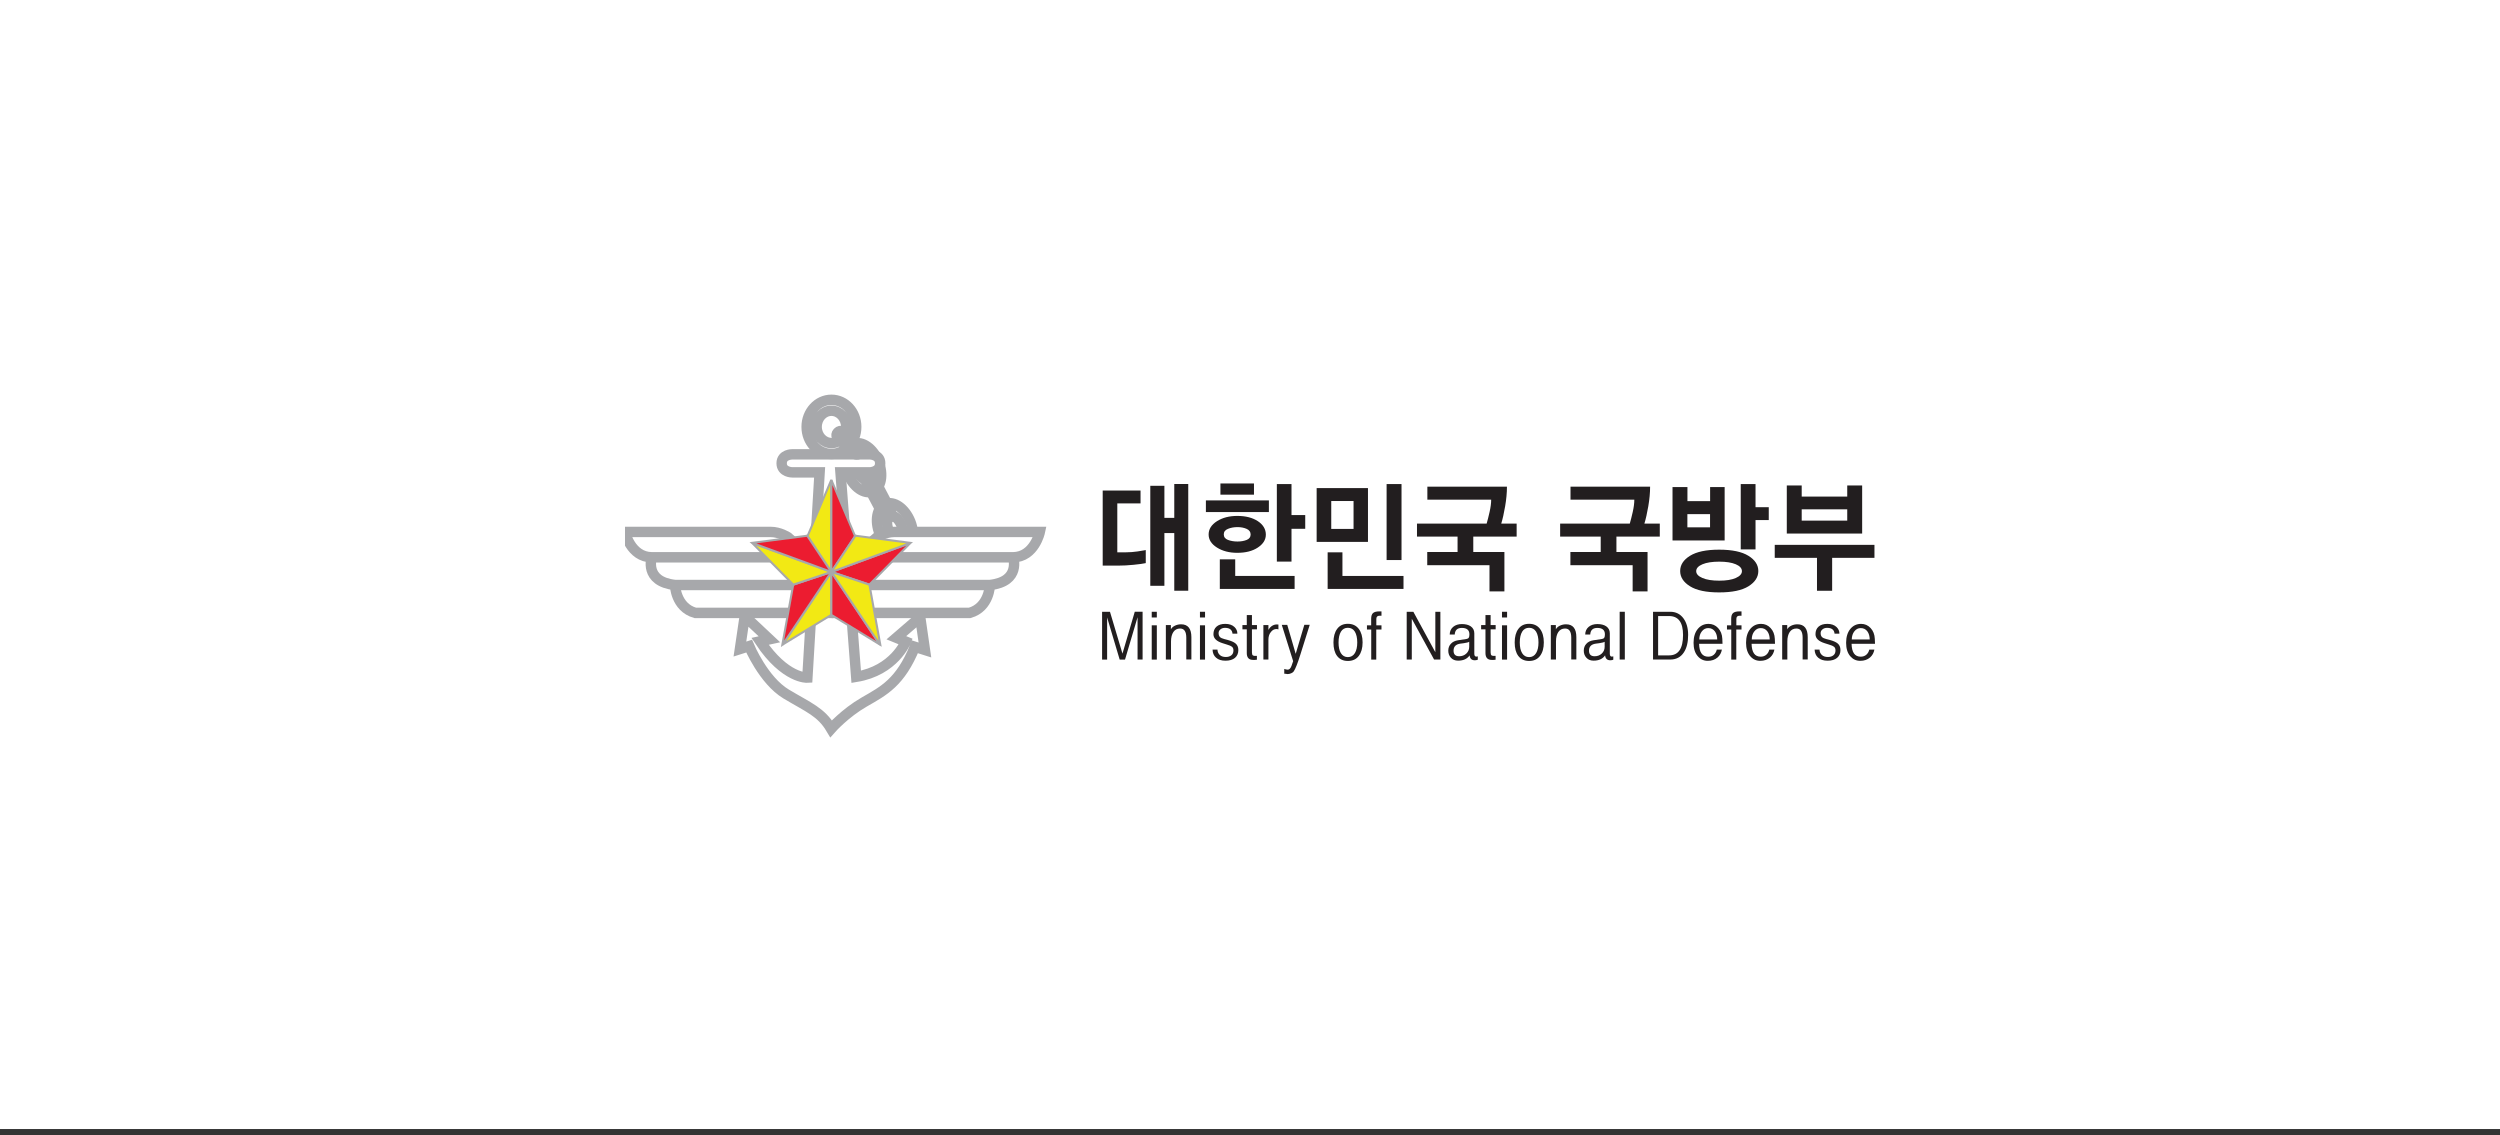 <svg width="240" height="109" viewBox="0 0 240 109" fill="none" xmlns="http://www.w3.org/2000/svg">
<rect x="0" y="0" width="240" height="109" fill="#333333" stroke="none"/>
<rect width="240" height="108.387" fill="white"/>
    <g clip-path="url(#clip0)">
        <path fill-rule="evenodd" clip-rule="evenodd"
              d="M83.783 47.172C82.971 47.5 81.904 46.748 81.397 45.49C80.89 44.231 81.135 42.949 81.946 42.621C82.757 42.293 83.824 43.044 84.331 44.303C84.838 45.561 84.594 46.843 83.783 47.172Z"
              fill="white" stroke="#A7A8AB"/>
        <path fill-rule="evenodd" clip-rule="evenodd"
              d="M83.315 46.013C82.975 46.15 82.498 45.763 82.253 45.148C82.003 44.534 82.08 43.92 82.414 43.782C82.754 43.645 83.231 44.033 83.482 44.647C83.726 45.262 83.655 45.876 83.315 46.013Z"
              fill="white" stroke="#A7A8AB"/>
        <path fill-rule="evenodd" clip-rule="evenodd"
              d="M76.059 43.617C76.059 43.617 75.039 43.605 75.039 44.476C75.039 45.347 76.059 45.347 76.059 45.347H78.683L77.508 65.053C77.508 65.053 75.385 65.184 72.964 61.569L73.864 61.373L71.496 59.148L71.031 62.309L71.914 62.029C71.914 62.029 73.286 65.309 75.463 66.621C77.64 67.927 78.826 68.339 79.787 69.961C79.787 69.961 81.105 68.464 82.972 67.391C84.838 66.317 86.431 65.524 87.832 62.094L88.793 62.398L88.339 59.249L86.049 61.224L86.956 61.593C86.956 61.593 85.852 64.373 82.196 64.975L80.687 45.347H83.508C83.508 45.347 84.498 45.335 84.498 44.476C84.498 43.617 83.508 43.617 83.508 43.617H76.059Z"
              fill="white" stroke="#A7A8AB"/>
        <path fill-rule="evenodd" clip-rule="evenodd"
              d="M86.837 52.932C86.026 53.26 84.959 52.509 84.452 51.25C83.945 49.992 84.189 48.71 85 48.382C85.811 48.054 86.879 48.805 87.386 50.063C87.887 51.322 87.642 52.604 86.837 52.932Z"
              fill="white" stroke="#A7A8AB"/>
        <path fill-rule="evenodd" clip-rule="evenodd"
              d="M86.366 51.776C86.026 51.913 85.549 51.525 85.304 50.911C85.053 50.297 85.131 49.682 85.465 49.545C85.805 49.408 86.282 49.796 86.533 50.41C86.777 51.03 86.706 51.639 86.366 51.776Z"
              fill="white" stroke="#A7A8AB"/>
        <path fill-rule="evenodd" clip-rule="evenodd"
              d="M79.817 38.381C78.505 38.381 77.438 39.544 77.438 40.981C77.438 42.419 78.505 43.582 79.817 43.582C81.129 43.582 82.197 42.419 82.197 40.981C82.197 39.544 81.135 38.381 79.817 38.381ZM79.817 42.532C79.036 42.532 78.398 41.834 78.398 40.981C78.398 40.122 79.036 39.431 79.817 39.431C80.605 39.431 81.237 40.128 81.237 40.981C81.243 41.84 80.605 42.532 79.817 42.532Z"
              fill="white" stroke="#A7A8AB"/>
        <path fill-rule="evenodd" clip-rule="evenodd"
              d="M81.028 41.493C81.028 41.493 80.7 41.213 80.419 41.511C80.139 41.804 80.461 42.09 80.461 42.09L81.964 43.509C81.964 43.509 82.25 43.802 82.537 43.503C82.817 43.205 82.525 42.919 82.525 42.919L81.028 41.493Z"
              fill="white" stroke="#A7A8AB"/>
        <path fill-rule="evenodd" clip-rule="evenodd"
              d="M84.001 46.123C84.001 46.123 83.672 45.55 83.297 45.741C82.927 45.938 83.243 46.516 83.243 46.516L84.722 49.32C84.722 49.32 85.002 49.886 85.378 49.689C85.754 49.493 85.468 48.926 85.468 48.926L84.001 46.123Z"
              fill="white" stroke="#A7A8AB"/>
        <path d="M80.004 54.335H78.829L75.614 51.556C75.614 51.556 74.857 51.066 73.98 51.066C73.109 51.066 60 51.066 60 51.066C60 51.066 60.513 53.476 62.571 53.5H75.591H62.571C62.571 53.5 61.789 55.826 64.807 56.16H77.606H64.801C64.801 56.16 64.843 58.301 66.746 58.838H80.004"
              fill="white"/>
        <path d="M80.004 54.335H78.829L75.614 51.556C75.614 51.556 74.857 51.066 73.98 51.066C73.109 51.066 60 51.066 60 51.066C60 51.066 60.513 53.476 62.571 53.5H75.591H62.571C62.571 53.5 61.789 55.826 64.807 56.16H77.606H64.801C64.801 56.16 64.843 58.301 66.746 58.838H80.004"
              stroke="#A7A8AB"/>
        <path d="M79.828 54.335H81.003L84.218 51.556C84.218 51.556 84.975 51.066 85.846 51.066C86.717 51.066 99.826 51.066 99.826 51.066C99.826 51.066 99.313 53.476 97.256 53.5H84.242H97.261C97.261 53.5 98.043 55.826 95.031 56.16H82.232H95.031C95.031 56.16 94.989 58.301 93.087 58.838H79.828"
              fill="white"/>
        <path d="M79.828 54.335H81.003L84.218 51.556C84.218 51.556 84.975 51.066 85.846 51.066C86.717 51.066 99.826 51.066 99.826 51.066C99.826 51.066 99.313 53.476 97.256 53.5H84.242H97.261C97.261 53.5 98.043 55.826 95.031 56.16H82.232H95.031C95.031 56.16 94.989 58.301 93.087 58.838H79.828"
              stroke="#A7A8AB"/>
        <path d="M79.809 54.906L87.401 52.121L83.459 56.123L83.465 56.129L79.809 54.906Z" fill="#EC1C30"
              stroke="#A7A8AB" stroke-width="0.2"/>
        <path d="M79.804 46.074L77.544 51.418L77.496 51.43L79.804 54.907V46.074Z" fill="#F2E914"
              stroke="#A7A8AB" stroke-width="0.2"/>
        <path d="M79.805 54.907L75.141 61.873L79.805 59.029V54.907Z" fill="#F2E914" stroke="#A7A8AB"
              stroke-width="0.2"/>
        <path d="M79.805 54.907L76.149 56.13L75.106 61.897L75.141 61.873L79.805 54.907Z" fill="#EC1C30"
              stroke="#A7A8AB" stroke-width="0.2"/>
        <path d="M79.805 54.906L72.207 52.121L76.149 56.123V56.129L79.805 54.906Z" fill="#F2E914"
              stroke="#A7A8AB" stroke-width="0.2"/>
        <path d="M77.495 51.43L72.199 52.116L72.205 52.121L79.804 54.907L77.495 51.43Z" fill="#EC1C30"
              stroke="#A7A8AB" stroke-width="0.2"/>
        <path d="M79.809 46.074L82.063 51.418L82.117 51.43L79.809 54.907V46.074Z" fill="#EC1C30"
              stroke="#A7A8AB" stroke-width="0.2"/>
        <path d="M79.809 54.907L84.467 61.873L79.809 59.029V54.907Z" fill="#EC1C30" stroke="#A7A8AB"
              stroke-width="0.2"/>
        <path d="M79.809 54.907L83.465 56.13L84.508 61.897L84.467 61.873L79.809 54.907Z" fill="#F2E914"
              stroke="#A7A8AB" stroke-width="0.2"/>
        <path d="M82.117 51.43L87.407 52.116L87.401 52.121L79.809 54.907L82.117 51.43Z" fill="#F2E914"
              stroke="#A7A8AB" stroke-width="0.2"/>
        <path d="M109.993 54.059C109.754 54.113 109.366 54.167 108.83 54.22C108.293 54.274 107.81 54.298 107.392 54.298H105.859V47.093H109.492V48.328H107.261V53.022H108.096C108.454 53.022 108.824 52.992 109.205 52.938C109.587 52.878 109.849 52.837 109.993 52.807V54.059ZM112.73 56.713V51.173H111.782V56.236H110.428V46.64H111.782V49.717H112.73V46.467H114.072V56.713H112.73Z"
              fill="#221E1F"/>
        <path d="M115.766 49.159V48.037H121.813V49.159H115.766ZM116.827 50.035C117.364 49.695 118.014 49.528 118.784 49.528C119.595 49.528 120.251 49.701 120.758 50.035C121.265 50.375 121.521 50.805 121.521 51.324C121.521 51.813 121.265 52.224 120.752 52.564C120.239 52.904 119.583 53.071 118.772 53.071C118.008 53.071 117.358 52.898 116.827 52.564C116.29 52.224 116.028 51.807 116.028 51.312C116.028 50.799 116.296 50.375 116.827 50.035ZM117.102 56.536V53.697H118.581V55.29H124.283V56.536H117.102ZM117.161 47.489V46.415H120.382V47.489H117.161ZM117.883 51.831C118.151 51.932 118.455 51.986 118.801 51.986C119.135 51.986 119.434 51.932 119.684 51.831C119.935 51.729 120.06 51.556 120.06 51.312C120.06 51.067 119.935 50.888 119.684 50.775C119.434 50.662 119.135 50.602 118.801 50.602C118.467 50.602 118.163 50.656 117.889 50.769C117.615 50.876 117.483 51.055 117.483 51.3C117.483 51.55 117.615 51.729 117.883 51.831ZM123.984 50.763V53.912H122.577V46.469H123.984V49.445H125.302V50.763H123.984Z"
              fill="#221E1F"/>
        <path d="M126.398 52.022V46.857H131.325V52.022H126.398ZM127.454 56.537V53.024H128.874V55.291H134.736V56.537H127.454ZM129.941 48.098H127.8V50.776H129.941V48.098ZM133.114 53.764V46.47H134.546V53.764H133.114Z"
              fill="#221E1F"/>
        <path d="M141.435 51.521V52.994H144.423V56.775H142.991V54.258H137.015V52.994H139.926V51.515H136.031V50.268H142.717C142.807 49.964 142.902 49.583 143.003 49.135C143.105 48.682 143.153 48.294 143.153 47.966H137.027V46.72H144.667C144.667 47.31 144.608 47.936 144.494 48.599C144.381 49.261 144.256 49.821 144.119 50.268H145.598V51.515H141.435V51.521Z"
              fill="#221E1F"/>
        <path d="M155.177 51.521V52.994H158.165V56.775H156.734V54.258H150.758V52.994H153.668V51.515H149.773V50.268H156.459C156.549 49.964 156.644 49.583 156.746 49.135C156.847 48.682 156.895 48.294 156.895 47.966H150.769V46.72H158.41C158.41 47.31 158.35 47.936 158.237 48.599C158.123 49.261 157.998 49.821 157.861 50.268H159.34V51.515H155.177V51.521Z"
              fill="#221E1F"/>
        <path d="M160.562 51.885V46.756H161.994V48.11H164.171V46.756H165.566V51.885H160.562ZM162.238 53.358C162.871 52.965 163.801 52.768 165.036 52.768C166.282 52.768 167.219 52.965 167.851 53.358C168.483 53.752 168.799 54.235 168.799 54.82C168.799 55.398 168.483 55.887 167.857 56.281C167.225 56.675 166.288 56.871 165.036 56.871C163.801 56.871 162.865 56.675 162.238 56.281C161.606 55.887 161.296 55.398 161.296 54.82C161.296 54.235 161.606 53.752 162.238 53.358ZM164.165 49.356H161.988V50.627H164.165V49.356ZM166.634 55.488C167.028 55.315 167.225 55.094 167.225 54.831C167.225 54.557 167.028 54.337 166.634 54.169C166.24 54.002 165.71 53.919 165.048 53.919C164.374 53.919 163.837 54.002 163.437 54.169C163.038 54.337 162.835 54.557 162.835 54.831C162.835 55.1 163.038 55.321 163.437 55.488C163.837 55.661 164.374 55.744 165.048 55.744C165.716 55.744 166.24 55.661 166.634 55.488ZM168.531 49.929V52.744H167.111V46.47H168.531V48.694H169.801V49.929H168.531Z"
              fill="#221E1F"/>
        <path d="M175.886 53.553V56.714H174.431V53.553H170.375V52.306H179.948V53.553H175.886ZM171.532 51.221V46.605H172.963V47.672H177.335V46.605H178.767V51.221H171.532ZM177.335 48.895H172.963V49.98H177.335V48.895Z"
              fill="#221E1F"/>
        <path d="M107.757 62.748L108.938 58.728H109.689V63.315H109.206V59.253L108.002 63.321H107.489L106.284 59.277V63.321H105.801V58.734H106.558L107.757 62.748Z"
              fill="#221E1F"/>
        <path d="M110.566 58.73H111.055V59.278H110.566V58.73ZM110.566 60.03H111.055V63.322H110.566V60.03Z"
              fill="#221E1F"/>
        <path d="M112.405 60.416C112.483 60.267 112.614 60.153 112.793 60.064C112.972 59.98 113.168 59.933 113.383 59.933C114.045 59.933 114.373 60.35 114.373 61.173V63.308H113.884V61.221C113.884 60.63 113.687 60.338 113.288 60.338C113.007 60.338 112.793 60.452 112.644 60.672C112.494 60.893 112.417 61.197 112.417 61.591V63.314H111.922V60.004H112.405V60.416Z"
              fill="#221E1F"/>
        <path d="M115.195 58.73H115.684V59.278H115.195V58.73ZM115.195 60.03H115.684V63.322H115.195V60.03Z"
              fill="#221E1F"/>
        <path d="M116.406 62.361H116.877C116.883 62.575 116.961 62.748 117.104 62.88C117.247 63.011 117.438 63.071 117.683 63.071C117.897 63.071 118.076 63.017 118.207 62.91C118.345 62.802 118.41 62.647 118.41 62.438C118.41 62.283 118.363 62.164 118.267 62.086C118.19 62.021 118.029 61.949 117.784 61.878L117.384 61.752C116.788 61.568 116.49 61.281 116.49 60.882C116.49 60.572 116.591 60.327 116.788 60.154C116.985 59.981 117.265 59.892 117.623 59.892C118.005 59.892 118.297 59.993 118.512 60.196C118.696 60.375 118.792 60.589 118.786 60.834H118.321C118.285 60.458 118.04 60.273 117.599 60.273C117.426 60.273 117.283 60.321 117.164 60.416C117.044 60.512 116.985 60.631 116.985 60.774C116.985 60.947 117.032 61.072 117.122 61.162C117.199 61.234 117.331 61.299 117.522 61.347L117.862 61.436C118.19 61.526 118.434 61.633 118.589 61.752C118.786 61.907 118.881 62.122 118.881 62.403C118.881 62.719 118.774 62.969 118.559 63.154C118.345 63.333 118.04 63.428 117.653 63.428C117.259 63.428 116.955 63.333 116.74 63.136C116.526 62.951 116.412 62.689 116.406 62.361Z"
              fill="#221E1F"/>
        <path d="M119.703 59.045H120.186V60.005H120.669V60.417H120.186V62.623C120.186 62.779 120.216 62.88 120.281 62.922C120.329 62.957 120.43 62.975 120.586 62.963H120.592C120.597 62.969 120.621 62.969 120.663 62.963V63.333L120.478 63.351C120.419 63.357 120.353 63.357 120.287 63.351C119.894 63.351 119.691 63.13 119.691 62.695V60.417H119.273V60.005H119.691V59.045H119.703Z"
              fill="#221E1F"/>
        <path d="M121.768 60.477C121.852 60.316 121.965 60.185 122.108 60.089C122.257 59.994 122.412 59.946 122.573 59.946C122.627 59.946 122.675 59.952 122.729 59.958V60.423C122.669 60.4 122.603 60.388 122.538 60.388C122.335 60.388 122.162 60.477 122.019 60.656C121.852 60.847 121.768 61.097 121.768 61.402V63.316H121.285V60.006H121.768V60.477Z"
              fill="#221E1F"/>
        <path d="M124.387 62.768L125.216 59.982H125.735L124.828 62.863C124.572 63.68 124.363 64.211 124.196 64.456C124.148 64.527 124.065 64.587 123.951 64.635C123.838 64.688 123.719 64.712 123.588 64.712L123.45 64.688C123.403 64.682 123.355 64.682 123.289 64.676V64.217C123.337 64.235 123.391 64.247 123.456 64.265C123.522 64.277 123.576 64.289 123.617 64.289C123.778 64.289 123.898 64.163 123.987 63.919L124.142 63.471L123.051 59.988H123.576L124.387 62.768Z"
              fill="#221E1F"/>
        <path d="M129.395 59.886C129.843 59.886 130.189 60.047 130.439 60.369C130.684 60.691 130.809 61.126 130.809 61.675C130.809 62.224 130.684 62.653 130.439 62.975C130.195 63.291 129.849 63.452 129.395 63.452C128.948 63.452 128.602 63.291 128.358 62.969C128.125 62.659 128.012 62.23 128.012 61.675C128.012 61.126 128.131 60.685 128.37 60.369C128.608 60.047 128.948 59.886 129.395 59.886ZM129.395 60.267C129.103 60.267 128.877 60.393 128.727 60.643C128.578 60.894 128.501 61.24 128.501 61.675C128.501 62.11 128.572 62.444 128.721 62.695C128.877 62.951 129.103 63.083 129.395 63.083C129.688 63.083 129.914 62.951 130.069 62.695C130.218 62.45 130.296 62.11 130.296 61.675C130.296 61.24 130.218 60.9 130.069 60.643C129.914 60.393 129.688 60.267 129.395 60.267Z"
              fill="#221E1F"/>
        <path d="M131.632 60.029V59.409C131.632 59.141 131.692 58.956 131.811 58.854C131.93 58.747 132.133 58.693 132.425 58.693H132.622V59.111H132.431C132.229 59.111 132.127 59.212 132.127 59.421V60.029H132.622V60.435H132.121V63.322H131.638V60.435H131.227V60.029H131.632Z"
              fill="#221E1F"/>
        <path d="M137.792 62.612V58.73H138.276V63.316H137.673L135.532 59.403V63.316H135.043V58.73H135.681L137.792 62.612Z"
              fill="#221E1F"/>
        <path d="M139.96 61.467L140.783 61.342C140.89 61.324 140.962 61.282 141.003 61.216C141.045 61.151 141.063 61.043 141.063 60.894C141.063 60.489 140.818 60.28 140.335 60.28C139.906 60.28 139.679 60.489 139.655 60.912H139.172C139.178 60.602 139.292 60.358 139.506 60.178C139.721 60 140.001 59.91 140.341 59.91C140.693 59.91 140.974 59.982 141.188 60.125C141.415 60.286 141.534 60.507 141.534 60.799V62.755C141.534 62.946 141.6 63.035 141.731 63.035C141.767 63.035 141.814 63.029 141.868 63.011V63.334C141.773 63.369 141.671 63.387 141.582 63.387C141.284 63.387 141.117 63.232 141.081 62.916C140.848 63.256 140.479 63.423 139.978 63.423C139.691 63.423 139.465 63.334 139.292 63.149C139.119 62.964 139.035 62.737 139.035 62.469C139.035 62.2 139.119 61.974 139.286 61.801C139.441 61.628 139.667 61.514 139.96 61.467ZM140.198 61.789C139.763 61.849 139.542 62.069 139.542 62.463C139.542 62.821 139.721 63 140.085 63C140.353 63 140.58 62.916 140.765 62.743C140.95 62.57 141.045 62.355 141.045 62.087V61.61C140.968 61.664 140.795 61.705 140.52 61.747L140.198 61.789Z"
              fill="#221E1F"/>
        <path d="M142.617 59.045H143.1V60.005H143.583V60.417H143.1V62.623C143.1 62.779 143.13 62.88 143.195 62.922C143.243 62.957 143.345 62.975 143.5 62.963H143.506C143.512 62.969 143.535 62.969 143.577 62.963V63.333L143.392 63.351C143.333 63.357 143.267 63.357 143.201 63.351C142.808 63.351 142.605 63.13 142.605 62.695V60.417H142.188V60.005H142.605V59.045H142.617Z"
              fill="#221E1F"/>
        <path d="M144.191 58.73H144.68V59.278H144.191V58.73ZM144.191 60.03H144.68V63.322H144.191V60.03Z"
              fill="#221E1F"/>
        <path d="M146.794 59.886C147.241 59.886 147.593 60.047 147.838 60.369C148.082 60.691 148.207 61.126 148.207 61.675C148.207 62.224 148.082 62.653 147.838 62.975C147.593 63.291 147.247 63.452 146.794 63.452C146.347 63.452 146.001 63.291 145.756 62.969C145.523 62.659 145.41 62.23 145.41 61.675C145.41 61.126 145.529 60.685 145.768 60.369C146.007 60.047 146.347 59.886 146.794 59.886ZM146.794 60.267C146.502 60.267 146.275 60.393 146.126 60.643C145.977 60.894 145.899 61.24 145.899 61.675C145.899 62.11 145.971 62.444 146.12 62.695C146.275 62.951 146.502 63.083 146.794 63.083C147.086 63.083 147.313 62.951 147.468 62.695C147.617 62.45 147.694 62.11 147.694 61.675C147.694 61.24 147.617 60.9 147.468 60.643C147.307 60.393 147.086 60.267 146.794 60.267Z"
              fill="#221E1F"/>
        <path d="M149.362 60.416C149.44 60.267 149.571 60.153 149.75 60.064C149.929 59.98 150.125 59.933 150.34 59.933C151.002 59.933 151.33 60.35 151.33 61.173V63.308H150.841V61.221C150.841 60.63 150.644 60.338 150.245 60.338C149.964 60.338 149.75 60.452 149.601 60.672C149.451 60.893 149.374 61.197 149.374 61.591V63.314H148.879V60.004H149.362V60.416Z"
              fill="#221E1F"/>
        <path d="M152.967 61.467L153.79 61.342C153.898 61.324 153.969 61.282 154.011 61.216C154.053 61.151 154.071 61.043 154.071 60.894C154.071 60.489 153.826 60.28 153.343 60.28C152.914 60.28 152.687 60.489 152.663 60.912H152.18C152.186 60.602 152.299 60.358 152.514 60.178C152.729 60 153.009 59.91 153.349 59.91C153.701 59.91 153.981 59.982 154.196 60.125C154.423 60.286 154.542 60.507 154.542 60.799V62.755C154.542 62.946 154.608 63.035 154.739 63.035C154.775 63.035 154.822 63.029 154.876 63.011V63.334C154.781 63.369 154.679 63.387 154.59 63.387C154.291 63.387 154.124 63.232 154.089 62.916C153.856 63.256 153.486 63.423 152.985 63.423C152.699 63.423 152.472 63.334 152.299 63.149C152.126 62.964 152.043 62.737 152.043 62.469C152.043 62.2 152.126 61.974 152.293 61.801C152.443 61.628 152.669 61.514 152.967 61.467ZM153.2 61.789C152.765 61.849 152.544 62.069 152.544 62.463C152.544 62.821 152.723 63 153.087 63C153.355 63 153.582 62.916 153.767 62.743C153.952 62.57 154.047 62.355 154.047 62.087V61.61C153.969 61.664 153.796 61.705 153.522 61.747L153.2 61.789Z"
              fill="#221E1F"/>
        <path d="M155.488 58.73H155.983V63.316H155.488V58.73Z" fill="#221E1F"/>
        <path d="M158.691 58.73H160.343C160.88 58.73 161.31 58.944 161.62 59.374C161.912 59.779 162.061 60.304 162.061 60.954C162.061 61.658 161.924 62.219 161.65 62.63C161.351 63.089 160.916 63.316 160.338 63.316H158.691V58.73ZM159.18 62.916H160.236C161.125 62.916 161.572 62.266 161.572 60.96C161.572 59.749 161.125 59.141 160.23 59.141H159.18V62.916Z"
              fill="#221E1F"/>
        <path d="M162.582 61.711C162.582 61.15 162.719 60.697 163 60.363C163.268 60.047 163.608 59.892 164.025 59.892C164.383 59.892 164.687 60.023 164.938 60.291C165.188 60.56 165.326 60.906 165.343 61.335C165.355 61.639 165.361 61.8 165.361 61.806H163.113C163.131 62.629 163.423 63.041 163.984 63.041C164.198 63.041 164.383 62.981 164.526 62.856C164.67 62.731 164.765 62.569 164.813 62.361H165.302C165.248 62.665 165.111 62.921 164.884 63.118C164.634 63.333 164.324 63.44 163.942 63.44C163.554 63.44 163.238 63.291 162.988 62.999C162.713 62.689 162.582 62.259 162.582 61.711ZM163.131 61.389H164.854C164.848 61.072 164.777 60.816 164.634 60.619C164.479 60.404 164.264 60.297 163.99 60.297C163.745 60.297 163.542 60.399 163.381 60.607C163.214 60.81 163.131 61.072 163.131 61.389Z"
              fill="#221E1F"/>
        <path d="M166.195 60.029V59.409C166.195 59.141 166.254 58.956 166.374 58.854C166.493 58.747 166.696 58.693 166.988 58.693H167.185V59.111H166.994C166.791 59.111 166.69 59.212 166.69 59.421V60.029H167.185V60.435H166.684V63.322H166.201V60.435H165.789V60.029H166.195Z"
              fill="#221E1F"/>
        <path d="M167.621 61.711C167.621 61.15 167.758 60.697 168.039 60.363C168.307 60.047 168.647 59.892 169.064 59.892C169.422 59.892 169.726 60.023 169.977 60.291C170.227 60.56 170.365 60.906 170.383 61.335C170.394 61.639 170.4 61.8 170.4 61.806H168.152C168.17 62.629 168.462 63.041 169.023 63.041C169.237 63.041 169.422 62.981 169.565 62.856C169.709 62.731 169.804 62.569 169.852 62.361H170.341C170.287 62.665 170.15 62.921 169.923 63.118C169.673 63.333 169.363 63.44 168.981 63.44C168.593 63.44 168.277 63.291 168.027 62.999C167.758 62.689 167.621 62.259 167.621 61.711ZM168.17 61.389H169.893C169.888 61.072 169.816 60.816 169.673 60.619C169.518 60.404 169.303 60.297 169.029 60.297C168.784 60.297 168.581 60.399 168.42 60.607C168.253 60.81 168.17 61.072 168.17 61.389Z"
              fill="#221E1F"/>
        <path d="M171.573 60.416C171.65 60.267 171.782 60.153 171.961 60.064C172.14 59.98 172.336 59.933 172.551 59.933C173.213 59.933 173.541 60.35 173.541 61.173V63.308H173.052V61.221C173.052 60.63 172.855 60.338 172.456 60.338C172.175 60.338 171.961 60.452 171.812 60.672C171.662 60.893 171.585 61.197 171.585 61.591V63.314H171.09V60.004H171.573V60.416Z"
              fill="#221E1F"/>
        <path d="M174.203 62.361H174.674C174.68 62.575 174.758 62.748 174.901 62.88C175.044 63.011 175.235 63.071 175.479 63.071C175.694 63.071 175.873 63.017 176.004 62.91C176.141 62.802 176.207 62.647 176.207 62.438C176.207 62.283 176.159 62.164 176.064 62.086C175.986 62.021 175.825 61.949 175.581 61.878L175.181 61.752C174.585 61.568 174.287 61.281 174.287 60.882C174.287 60.572 174.388 60.327 174.585 60.154C174.782 59.981 175.062 59.892 175.42 59.892C175.802 59.892 176.094 59.993 176.308 60.196C176.493 60.375 176.589 60.589 176.583 60.834H176.118C176.082 60.458 175.843 60.273 175.396 60.273C175.223 60.273 175.08 60.321 174.961 60.416C174.841 60.512 174.782 60.631 174.782 60.774C174.782 60.947 174.823 61.072 174.919 61.162C174.996 61.234 175.128 61.299 175.318 61.347L175.664 61.436C175.992 61.526 176.237 61.633 176.392 61.752C176.589 61.907 176.684 62.122 176.684 62.403C176.684 62.719 176.577 62.969 176.362 63.154C176.147 63.333 175.843 63.428 175.456 63.428C175.062 63.428 174.758 63.333 174.543 63.136C174.328 62.951 174.215 62.689 174.203 62.361Z"
              fill="#221E1F"/>
        <path d="M177.227 61.711C177.227 61.15 177.364 60.697 177.644 60.363C177.912 60.047 178.252 59.892 178.664 59.892C179.022 59.892 179.326 60.023 179.576 60.291C179.827 60.56 179.964 60.906 179.982 61.335C179.994 61.639 180 61.8 180 61.806H177.751C177.769 62.629 178.062 63.041 178.622 63.041C178.837 63.041 179.022 62.981 179.165 62.856C179.308 62.731 179.404 62.569 179.451 62.361H179.94C179.887 62.665 179.749 62.921 179.523 63.118C179.272 63.333 178.962 63.44 178.58 63.44C178.193 63.44 177.877 63.291 177.626 62.999C177.358 62.689 177.227 62.259 177.227 61.711ZM177.769 61.389H179.493C179.487 61.072 179.415 60.816 179.272 60.619C179.117 60.404 178.903 60.297 178.628 60.297C178.384 60.297 178.181 60.399 178.02 60.607C177.859 60.81 177.775 61.072 177.769 61.389Z"
              fill="#221E1F"/>
    </g>
<defs>
<clipPath id="clip0">
    <rect width="120" height="37.209" fill="white" transform="translate(60 35.59)"/>
</clipPath>
</defs>
</svg>
